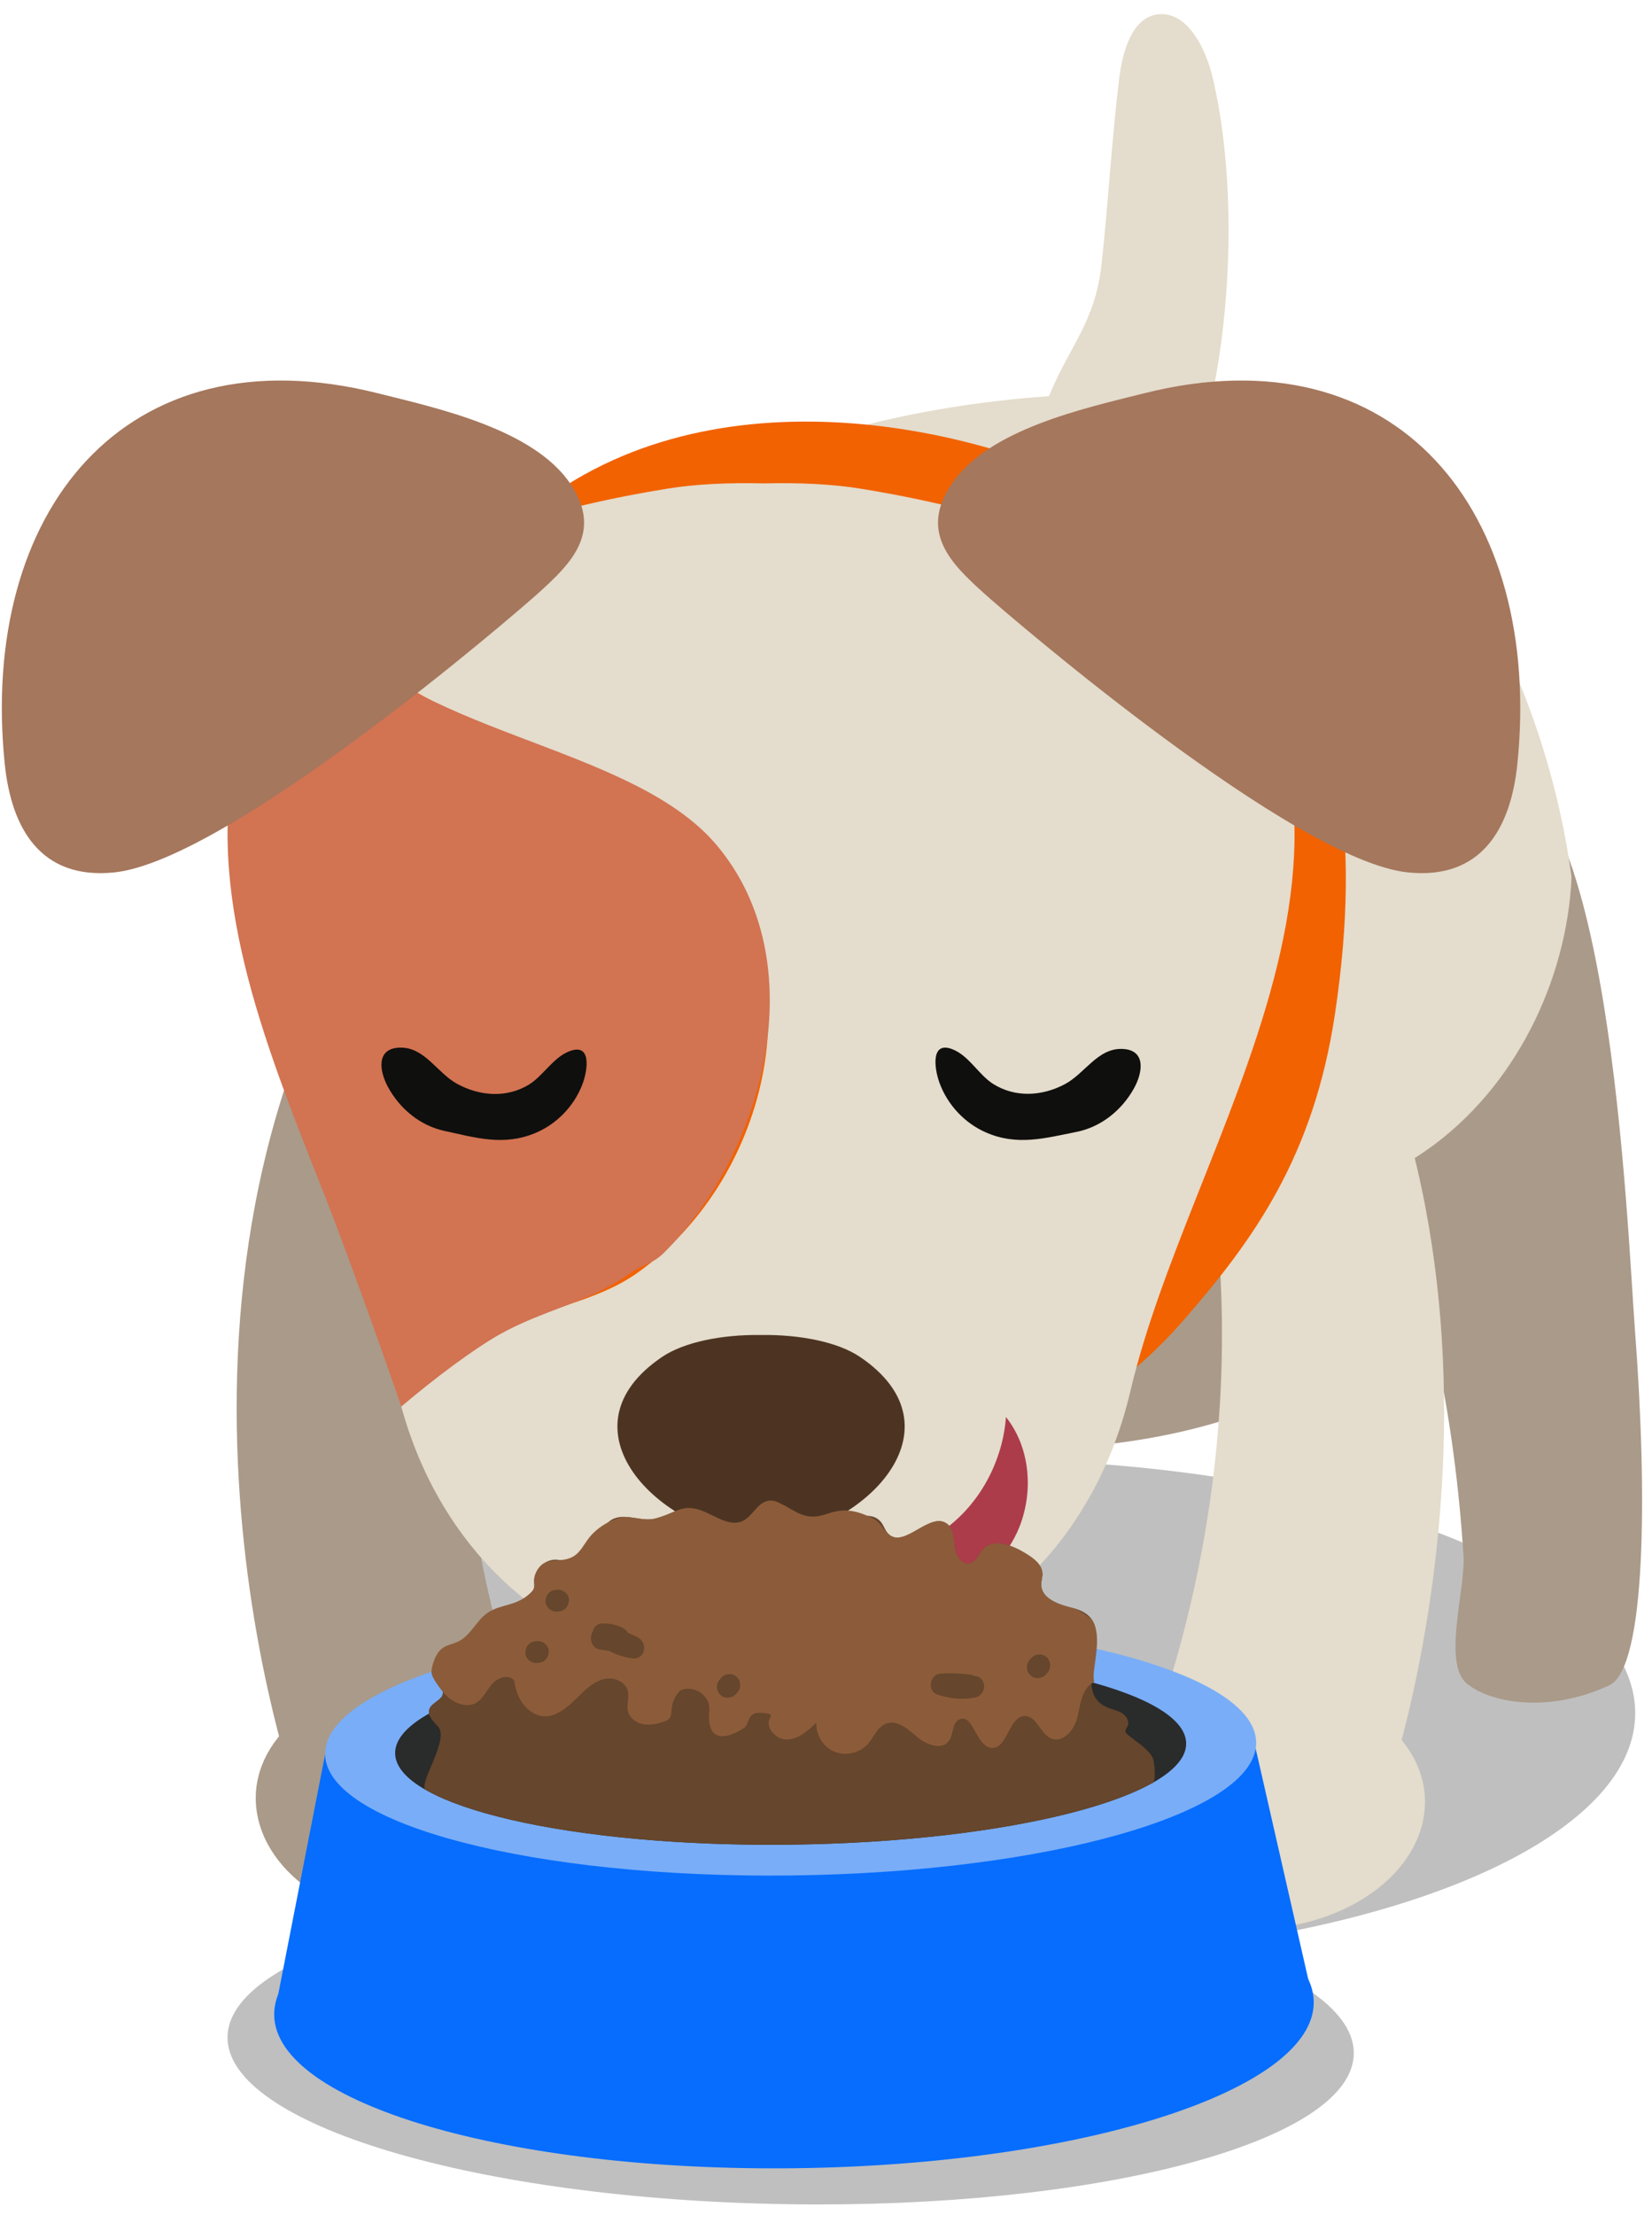 <?xml version="1.0" encoding="UTF-8"?>
<svg width="97px" height="130px" viewBox="0 0 97 130" version="1.1" xmlns="http://www.w3.org/2000/svg" xmlns:xlink="http://www.w3.org/1999/xlink">
    <title>eating</title>
    <g id="Dog-states" stroke="none" stroke-width="1" fill="none" fill-rule="evenodd">
        <g id="for-markdown-descriptions" transform="translate(-41, -26)">
            <g id="Group" transform="translate(14, 19)">
                <g id="eating" transform="translate(27.108, 7.831)">
                    <path d="M70.913,113.331 C64.892,111.357 56.173,110.044 46.457,109.898 C45.857,109.889 45.26,109.884 44.667,109.884 C40.609,109.884 36.742,110.094 33.196,110.478 C32.805,110.347 32.423,110.214 32.046,110.077 C33.993,108.607 35.034,106.518 34.651,104.286 C34.007,100.532 29.566,97.719 24.51,97.719 C24.202,97.719 23.892,97.729 23.581,97.75 C22.234,97.842 20.986,98.128 19.879,98.568 C20.796,90.879 37.128,84.844 57.238,84.844 C57.484,84.844 57.732,84.845 57.98,84.847 C78.985,85.001 95.965,91.683 95.906,99.77 C95.859,106.078 85.458,111.378 70.913,113.331 L70.913,113.331 Z" id="Clip-155" fill-opacity="0.25" fill="#000000"></path>
                    <path d="M61.364,22.719 C60.623,24.603 59.694,29.954 61.072,32.465 C63.013,36.003 66.277,33.269 67.454,31.613 C72.054,25.117 73.01,11.81 71.102,3.75 C70.695,2.028 69.667,-0.061 68.021,0.001 C66.411,0.061 65.81,2.113 65.606,3.788 C65.168,7.385 64.969,11.021 64.579,14.624 C64.192,18.201 62.636,19.479 61.364,22.719" id="Fill-157" fill="#E4DCCC"></path>
                    <path d="M84.217,78.559 C82.663,71.193 77.87,45.694 87.096,44.415 C94.413,43.401 95.43,71.163 95.896,77.314 C96.611,86.725 96.569,97.083 94.377,98.099 C90.776,99.768 87.368,99.122 86.009,97.984 C84.587,96.791 85.946,92.407 85.825,90.509 C85.567,86.465 85.055,82.539 84.217,78.559" id="Fill-158" fill="#AA9A89"></path>
                    <path d="M29.409,59.615 C29.409,59.615 22.492,78.13 31.314,101.842 L17.31,104.569 C17.31,104.569 6.811,75.232 22.066,51.478 L29.409,59.615" id="Fill-159" fill="#AA9A89"></path>
                    <path d="M34.651,104.286 C35.334,108.266 31.486,111.792 26.055,112.164 C20.629,112.534 15.673,109.61 14.987,105.627 C14.306,101.651 18.151,98.121 23.581,97.75 C29.011,97.38 33.967,100.304 34.651,104.286" id="Fill-160" fill="#AA9A89"></path>
                    <path d="M82.116,28.184 C76.564,22.742 71.399,21.986 63.554,22.31 C55.82,22.629 48.066,24.194 41.227,27.566 C33.988,31.136 31.075,39.041 29.398,45.963 C27.604,53.362 27.397,61.55 30.666,68.648 C33.731,75.305 39.47,78.145 45.786,79.902 C50.208,81.132 54.731,81.875 59.269,82.144 L59.269,82.237 C59.626,82.228 59.983,82.209 60.341,82.194 C60.698,82.209 61.056,82.228 61.413,82.237 L61.413,82.144 C65.951,81.875 70.473,81.132 74.896,79.902 C81.212,78.145 86.951,75.305 90.016,68.648 C96.175,55.275 90.11,36.019 82.116,28.184" id="Fill-161" fill="#E4DCCC"></path>
                    <path d="M58.067,72.873 C54.989,73.053 51.9,73.03 48.825,72.801 C43.611,72.413 38.93,70.734 34.555,67.656 C31.234,65.318 28.127,61.98 27.631,57.755 C27.213,62.436 27.291,67.298 28.955,71.648 C31.428,78.118 37,80.569 42.84,82.433 C47.732,83.996 52.947,84.132 58.01,84.238 C64.776,84.378 71.442,83.413 77.407,80.166 C82.255,77.526 87.82,75.245 91.109,70.574 C94.845,65.268 93.771,55.984 92.19,50.066 C92.087,56.207 89.158,62.537 84.189,66.297 C77.536,71.329 65.951,72.412 58.067,72.873" id="Fill-162" fill="#AA9A89"></path>
                    <path d="M69.063,59.833 C69.063,59.833 75.98,78.349 67.158,102.062 L81.162,104.787 C81.162,104.787 91.661,75.451 76.406,51.697 L69.063,59.833" id="Fill-163" fill="#E4DCCC"></path>
                    <path d="M63.82,104.504 C63.138,108.486 66.986,112.012 72.417,112.383 C77.843,112.754 82.799,109.828 83.485,105.847 C84.166,101.869 80.32,98.341 74.892,97.969 C69.462,97.598 64.504,100.523 63.82,104.504" id="Fill-164" fill="#E4DCCC"></path>
                    <g id="head" transform="translate(0, 21.506)">
                        <path d="M21.122,22.346 C19.393,26.974 18.714,35.304 19.804,40.055 C20.843,44.58 23.141,48.65 25.305,51.599 C30.085,58.121 36.393,61.388 42.606,62.395 C51.716,63.875 61.256,64.501 69.434,55.107 C73.514,50.419 77.017,45.544 78.273,37.203 C81.566,15.312 71.631,9.125 61.495,5.161 C51.952,1.431 35.835,-0.305 26.944,12.021 C24.944,14.792 22.462,18.763 21.122,22.346" id="Fill-165" fill="#F26200"></path>
                        <path d="M75.498,22.29 C73.436,11.696 59.39,7.794 50.387,6.342 C48.767,6.082 46.843,5.985 44.745,6.038 C42.647,5.985 40.722,6.082 39.103,6.342 C33.047,7.319 24.714,9.408 19.277,13.893 C24.039,20.846 36.438,21.585 41.547,27.649 C47.977,35.28 44.786,47.092 37.323,52.375 C34.838,54.135 31.832,54.385 29.232,55.859 C27.755,56.697 25.459,58.537 23.451,60.221 C26.126,69.985 34.095,76.022 43.846,75.902 C44.142,75.898 44.444,75.888 44.745,75.876 C45.046,75.888 45.347,75.898 45.645,75.902 C55.697,76.025 63.855,69.607 66.27,59.305 C67.128,55.654 68.588,51.865 70.118,48.003 C73.467,39.546 77.145,30.744 75.498,22.29" id="Fill-166" fill="#E4DCCC"></path>
                        <path d="M38.896,51.182 C44.826,45.263 47.716,34.117 41.988,27.29 C36.894,21.219 23.675,20.818 18.927,13.855 C16.289,16.041 14.33,18.791 13.657,22.263 C12.017,30.728 15.682,39.541 19.022,48.008 C20.547,51.875 23.369,59.918 23.451,60.221 C25.454,58.534 27.699,56.863 29.172,56.024 C31.765,54.548 34.442,54.148 36.92,52.386 C37.712,51.822 38.189,51.888 38.896,51.182 Z" id="Fill-167" fill="#D27352"></path>
                        <path d="M38.771,57.312 C40.064,56.44 42.266,55.998 44.57,56.025 L44.588,56.025 C46.892,55.998 49.092,56.44 50.386,57.312 C56.543,61.469 50.743,67.573 44.588,68.07 L44.588,68.072 L44.57,68.072 L44.57,68.07 C38.415,67.573 32.613,61.469 38.771,57.312" id="Fill-168" fill="#4D3422"></path>
                        <path d="M88.989,22.482 C88.599,26.341 86.846,29.302 82.578,28.875 C75.884,28.203 59.165,13.84 57.665,12.485 C55.778,10.779 53.843,8.931 55.761,6.077 C57.933,2.846 63.583,1.625 67.08,0.747 C81.947,-2.984 90.48,7.721 88.989,22.482 M0.168,22.482 C0.559,26.341 2.311,29.302 6.581,28.875 C13.275,28.203 29.993,13.84 31.493,12.485 C33.38,10.779 35.312,8.931 33.395,6.077 C31.225,2.846 25.576,1.625 22.076,0.747 C7.209,-2.984 -1.324,7.721 0.168,22.482" id="Combined-Shape" fill="#A5775D"></path>
                        <path d="M65.814,39.235 C67.194,39.3 66.997,40.616 66.469,41.559 C65.741,42.862 64.514,43.824 63.103,44.104 C61.254,44.471 59.618,44.943 57.775,44.133 C56.546,43.594 55.536,42.534 55.058,41.231 C54.727,40.331 54.522,38.611 55.982,39.327 C56.839,39.747 57.412,40.786 58.199,41.284 C59.501,42.109 61.082,42.01 62.409,41.308 C63.607,40.674 64.347,39.166 65.814,39.235" id="Fill-172" fill="#0F0F0D"></path>
                        <path d="M23.36,39.157 C21.979,39.197 22.154,40.508 22.665,41.455 C23.371,42.764 24.581,43.743 25.987,44.046 C27.83,44.446 29.458,44.945 31.313,44.175 C32.551,43.661 33.578,42.626 34.077,41.342 C34.424,40.453 34.658,38.747 33.186,39.431 C32.322,39.833 31.732,40.855 30.937,41.335 C29.622,42.131 28.043,42.003 26.727,41.281 C25.541,40.628 24.826,39.116 23.36,39.157" id="Fill-173" fill="#0F0F0D"></path>
                        <path d="M58.957,60.843 C60.309,62.526 60.623,65.048 59.757,67.273 C59.064,69.058 57.513,70.425 56.021,71.595 C54.463,72.816 52.534,73.443 50.696,73.781 C48.728,74.144 46.716,74.248 44.863,73.799 C43.01,73.349 41.321,72.308 40.361,70.702 C43.002,70.898 45.721,70.667 48.394,70.037 C50.607,69.514 53.645,68.759 55.552,67.288 C57.572,65.728 58.786,63.261 58.957,60.843" id="Fill-174" fill="#AC3C4A"></path>
                    </g>
                    <path d="M46.072,93.264 C46.555,93.264 46.947,92.872 46.947,92.389 L46.947,84.719 C46.947,84.235 46.555,83.843 46.072,83.843 C45.587,83.843 45.196,84.235 45.196,84.719 L45.196,92.389 C45.196,92.872 45.587,93.264 46.072,93.264" id="Fill-171" fill="#4D3422"></path>
                    <path d="M47.966,128.568 C47.374,128.568 46.777,128.563 46.177,128.554 C27.915,128.28 13.174,123.881 13.252,118.729 C13.292,116.065 17.287,113.721 23.662,112.116 C24.142,112.169 24.632,112.196 25.127,112.196 C25.434,112.196 25.744,112.185 26.055,112.164 C27.949,112.034 29.651,111.521 31.035,110.739 C31.741,110.644 32.461,110.557 33.196,110.478 C39.811,112.692 48.387,114.063 57.764,114.132 C58.011,114.134 58.259,114.134 58.505,114.134 C62.858,114.134 67.033,113.852 70.913,113.331 C76.21,115.066 79.418,117.313 79.382,119.724 C79.307,124.706 65.4,128.568 47.966,128.568" id="Fill-175" fill-opacity="0.25" fill="#000000"></path>
                    <path d="M58.505,114.134 C58.259,114.134 58.011,114.134 57.764,114.132 C48.387,114.063 39.811,112.692 33.196,110.478 C36.742,110.094 40.609,109.884 44.667,109.884 C45.26,109.884 45.857,109.889 46.457,109.898 C56.173,110.044 64.892,111.357 70.913,113.331 C67.033,113.852 62.858,114.134 58.505,114.134" id="Fill-176" fill="#569870"></path>
                    <path d="M25.127,112.196 C24.632,112.196 24.142,112.169 23.662,112.116 C25.859,111.563 28.338,111.098 31.035,110.739 C29.651,111.521 27.949,112.034 26.055,112.164 C25.744,112.185 25.434,112.196 25.127,112.196" id="Fill-177" fill="#A19D99"></path>
                    <polyline id="Fill-178" fill="#066DFF" points="73.525 101.384 18.983 102.143 15.992 117.447 76.863 116.034 73.525 101.384"></polyline>
                    <path d="M15.992,117.447 C16.058,122.629 29.775,126.657 46.63,126.442 C63.486,126.227 77.096,121.851 77.03,116.669 C76.963,111.486 63.246,107.459 46.391,107.674 C29.536,107.889 15.926,112.264 15.992,117.447" id="Fill-179" fill="#066DFF"></path>
                    <path d="M18.983,102.143 C19.036,106.264 31.316,109.449 46.411,109.257 C61.507,109.065 73.702,105.568 73.65,101.447 C73.597,97.325 61.317,94.141 46.221,94.333 C31.125,94.525 18.93,98.022 18.983,102.143" id="Fill-180" fill="#79ADF7"></path>
                    <path d="M23.093,102.091 C23.133,105.213 33.563,107.612 46.388,107.448 C59.214,107.284 69.579,104.621 69.539,101.499 C69.499,98.377 59.07,95.978 46.244,96.142 C33.419,96.306 23.054,98.969 23.093,102.091" id="Fill-181" fill="#2A2B2B"></path>
                    <path d="M25.873,98.655 L25.895,98.536 C25.905,98.213 25.53,98.01 25.437,97.7 C25.052,96.424 27.341,97.059 27.748,96.723 C28.311,96.26 27.992,95.487 28.195,94.851 C28.78,93.022 29.951,93.778 31.093,92.63 C31.163,92.56 31.223,92.477 31.25,92.381 C31.282,92.263 31.26,92.138 31.255,92.015 C31.228,91.336 31.853,90.703 32.532,90.722 C32.782,90.728 33.023,90.81 33.269,90.857 C34.064,91.01 34.923,90.781 35.536,90.253 C34.992,89.7 35.209,88.615 35.925,88.315 C36.69,87.993 37.586,88.519 38.388,88.303 C39.774,87.927 39.993,87.312 41.463,88.001 C42.111,88.305 42.831,88.754 43.483,88.461 C44.071,88.197 44.342,87.409 44.972,87.273 C46.028,87.045 46.46,88.742 47.481,89.095 C48.184,89.338 48.91,88.869 49.56,88.508 C50.211,88.147 51.138,87.924 51.61,88.499 C51.794,88.722 51.865,89.028 52.075,89.226 C52.99,90.086 54.514,87.854 55.508,88.622 C55.897,88.922 55.886,89.497 55.948,89.985 C56.01,90.472 56.358,91.053 56.836,90.939 C57.22,90.848 57.357,90.381 57.63,90.095 C58.256,89.439 59.349,89.883 60.122,90.359 C60.574,90.637 61.079,91 61.099,91.53 C61.107,91.751 61.027,91.967 61.029,92.187 C61.037,93.017 62.067,93.36 62.873,93.557 C66.077,94.339 62.427,98.294 64.893,99.386 C65.176,99.512 65.493,99.56 65.759,99.721 C66.025,99.881 66.23,100.216 66.1,100.497 C66.05,100.606 65.952,100.71 65.981,100.825 C65.997,100.892 66.052,100.941 66.103,100.986 C66.553,101.374 67.336,101.83 67.587,102.371 C67.659,102.525 67.829,103.849 67.518,103.847 C63.903,105.857 55.813,107.328 46.388,107.448 C36.723,107.571 28.422,106.239 24.899,104.239 C24.385,103.948 26.31,101.289 25.617,100.526 C25.341,100.223 24.963,99.87 25.102,99.484 C25.231,99.125 25.759,98.988 25.873,98.655" id="Fill-188" fill="#66462C"></path>
                    <path d="M61.048,91.978 C61.037,92.048 61.028,92.118 61.029,92.187 C61.03,92.291 61.047,92.387 61.078,92.477 L61.105,92.542 L61.133,92.605 L61.165,92.656 L61.207,92.724 L61.246,92.771 L61.298,92.833 L61.348,92.881 L61.404,92.933 L61.507,93.013 L61.522,93.025 L61.628,93.094 L61.652,93.109 L61.752,93.165 L61.79,93.186 C62.019,93.303 62.277,93.393 62.53,93.466 L62.563,93.475 L62.67,93.505 L62.719,93.518 L62.872,93.556 C63.158,93.627 63.556,93.88 63.949,94.193 C64.545,94.968 64.245,96.212 64.119,97.303 C64.098,97.492 64.099,97.698 64.142,97.886 C64.054,97.938 63.968,97.994 63.891,98.062 C63.351,98.535 63.318,99.343 63.133,100.037 C62.948,100.731 62.314,101.478 61.642,101.225 C60.981,100.978 60.782,99.906 60.077,99.901 C59.105,99.896 59.056,101.881 58.092,101.766 C57.182,101.659 57.036,99.704 56.211,100.104 C55.782,100.312 55.889,100.971 55.611,101.357 C55.2,101.929 54.289,101.592 53.754,101.134 C53.22,100.675 52.571,100.095 51.914,100.347 C51.402,100.543 51.201,101.145 50.835,101.553 C50.358,102.083 49.534,102.266 48.877,101.987 C48.22,101.709 47.78,100.987 47.831,100.276 C47.346,100.749 46.795,101.251 46.117,101.277 C45.44,101.303 44.755,100.52 45.135,99.959 C45.33,99.672 44.354,99.705 44.293,99.719 C43.759,99.842 43.878,100.407 43.577,100.601 C42.94,101.012 41.614,101.658 41.518,100.063 C41.504,99.831 41.557,99.598 41.54,99.365 C41.484,98.587 40.499,98.045 39.812,98.416 C39.526,98.717 39.348,99.119 39.32,99.533 C39.308,99.701 39.315,99.883 39.215,100.018 C39.136,100.125 39.005,100.178 38.88,100.222 C38.487,100.359 38.065,100.456 37.656,100.377 C37.248,100.299 36.857,100.012 36.761,99.607 C36.669,99.222 36.851,98.809 36.755,98.424 C36.623,97.899 35.995,97.621 35.46,97.709 C34.926,97.798 34.477,98.155 34.087,98.531 C33.265,99.327 32.224,100.486 31.014,99.598 C30.466,99.194 30.175,98.514 30.088,97.839 C29.805,97.4 29.096,97.638 28.764,98.039 C28.432,98.441 28.21,98.981 27.729,99.182 C27.361,99.335 26.933,99.239 26.581,99.053 C26.311,98.909 26.08,98.707 25.888,98.473 C25.717,98.265 25.277,97.675 25.239,97.413 C25.207,97.189 25.269,96.962 25.342,96.747 C25.445,96.446 25.582,96.141 25.833,95.944 C26.116,95.721 26.497,95.674 26.819,95.514 C27.448,95.2 27.775,94.503 28.29,94.025 C28.98,93.381 29.87,93.477 30.627,93.003 L30.726,92.936 L30.824,92.864 C30.914,92.795 31.004,92.721 31.093,92.63 C31.163,92.56 31.223,92.477 31.25,92.381 C31.281,92.266 31.261,92.143 31.255,92.015 C31.248,91.846 31.282,91.678 31.348,91.524 C31.816,90.419 32.72,90.992 33.523,90.551 C33.992,90.294 34.209,89.748 34.557,89.341 C35.054,88.76 36.049,88.142 36.829,88.227 C36.933,88.237 37.037,88.253 37.143,88.269 C37.563,88.334 37.987,88.411 38.388,88.302 C39.167,88.091 39.578,87.804 40.049,87.716 C40.102,87.707 40.155,87.7 40.21,87.695 C40.319,87.686 40.433,87.688 40.557,87.706 C40.619,87.713 40.684,87.725 40.752,87.741 C40.956,87.789 41.188,87.872 41.463,88.001 C41.868,88.191 42.301,88.437 42.728,88.524 C42.814,88.541 42.899,88.553 42.984,88.556 C43.153,88.561 43.32,88.534 43.483,88.461 C43.777,88.329 43.992,88.066 44.212,87.819 C44.322,87.696 44.433,87.576 44.557,87.479 C44.68,87.381 44.814,87.307 44.972,87.273 C45.149,87.234 45.308,87.254 45.456,87.309 C46.372,87.649 46.912,88.364 48.005,88.153 C48.32,88.092 48.619,87.967 48.932,87.896 C49.65,87.733 50.313,87.904 50.963,88.208 C51.584,88.497 51.589,88.769 52.075,89.226 C52.761,89.871 53.79,88.777 54.681,88.513 C54.755,88.491 54.829,88.475 54.901,88.466 C55.116,88.439 55.322,88.478 55.508,88.622 C55.588,88.684 55.649,88.761 55.699,88.843 C55.74,88.91 55.775,88.98 55.802,89.057 C55.821,89.113 55.837,89.172 55.85,89.233 C55.877,89.354 55.893,89.481 55.907,89.609 C55.914,89.672 55.92,89.736 55.927,89.798 C55.933,89.862 55.94,89.924 55.948,89.985 C55.963,90.107 55.996,90.234 56.045,90.356 C56.143,90.598 56.302,90.815 56.504,90.907 C56.605,90.953 56.716,90.968 56.836,90.939 C56.98,90.905 57.09,90.818 57.184,90.707 C57.279,90.597 57.359,90.463 57.445,90.335 C57.502,90.25 57.561,90.167 57.63,90.095 C57.708,90.013 57.794,89.948 57.885,89.898 C58.022,89.824 58.172,89.783 58.33,89.769 C58.907,89.719 59.59,90.032 60.122,90.359 C60.178,90.394 60.236,90.43 60.293,90.468 C60.693,90.73 61.081,91.066 61.099,91.53 C61.101,91.585 61.098,91.641 61.092,91.695 C61.081,91.79 61.061,91.884 61.048,91.978" id="Fill-189" fill="#8C5C3A"></path>
                    <path d="M34.702,94.937 C34.758,94.686 34.943,94.471 35.239,94.465 C35.68,94.456 36.09,94.527 36.482,94.737 C36.612,94.809 36.701,94.905 36.756,95.012 C36.965,95.091 37.17,95.184 37.369,95.3 C37.97,95.654 37.76,96.618 37,96.514 C36.525,96.449 36.075,96.295 35.655,96.079 C35.47,96.05 35.286,96.019 35.101,95.99 C34.601,95.909 34.46,95.275 34.702,94.937" id="Fill-190" fill="#66462C"></path>
                    <path d="M31.308,95.513 L31.414,95.502 C31.747,95.467 32.096,95.726 32.117,96.071 C32.137,96.418 31.904,96.737 31.548,96.774 L31.441,96.785 C31.108,96.819 30.76,96.56 30.739,96.216 C30.719,95.869 30.952,95.55 31.308,95.513" id="Fill-191" fill="#66462C"></path>
                    <path d="M32.493,92.497 L32.599,92.485 C32.932,92.451 33.281,92.71 33.302,93.054 C33.322,93.401 33.089,93.72 32.732,93.757 L32.627,93.768 C32.293,93.803 31.945,93.544 31.924,93.199 C31.903,92.853 32.137,92.533 32.493,92.497" id="Fill-192" fill="#66462C"></path>
                    <path d="M55.108,97.409 C55.702,97.372 56.296,97.392 56.886,97.471 C56.955,97.48 57.019,97.507 57.08,97.541 C57.831,97.538 57.895,98.662 57.13,98.814 C56.377,98.963 55.631,98.879 54.911,98.628 C54.308,98.417 54.498,97.447 55.108,97.409" id="Fill-193" fill="#66462C"></path>
                    <path d="M60.329,96.635 L60.424,96.518 C60.642,96.25 61.055,96.207 61.323,96.424 C61.593,96.643 61.636,97.054 61.417,97.324 L61.322,97.441 C61.105,97.709 60.691,97.752 60.423,97.534 C60.154,97.316 60.111,96.904 60.329,96.635" id="Fill-194" fill="#66462C"></path>
                    <path d="M42.127,97.786 L42.222,97.669 C42.44,97.4 42.854,97.357 43.122,97.575 C43.391,97.794 43.434,98.205 43.216,98.474 L43.12,98.591 C42.903,98.859 42.489,98.903 42.221,98.685 C41.952,98.467 41.909,98.055 42.127,97.786" id="Fill-195" fill="#66462C"></path>
                </g>
            </g>
        </g>
    </g>
</svg>
